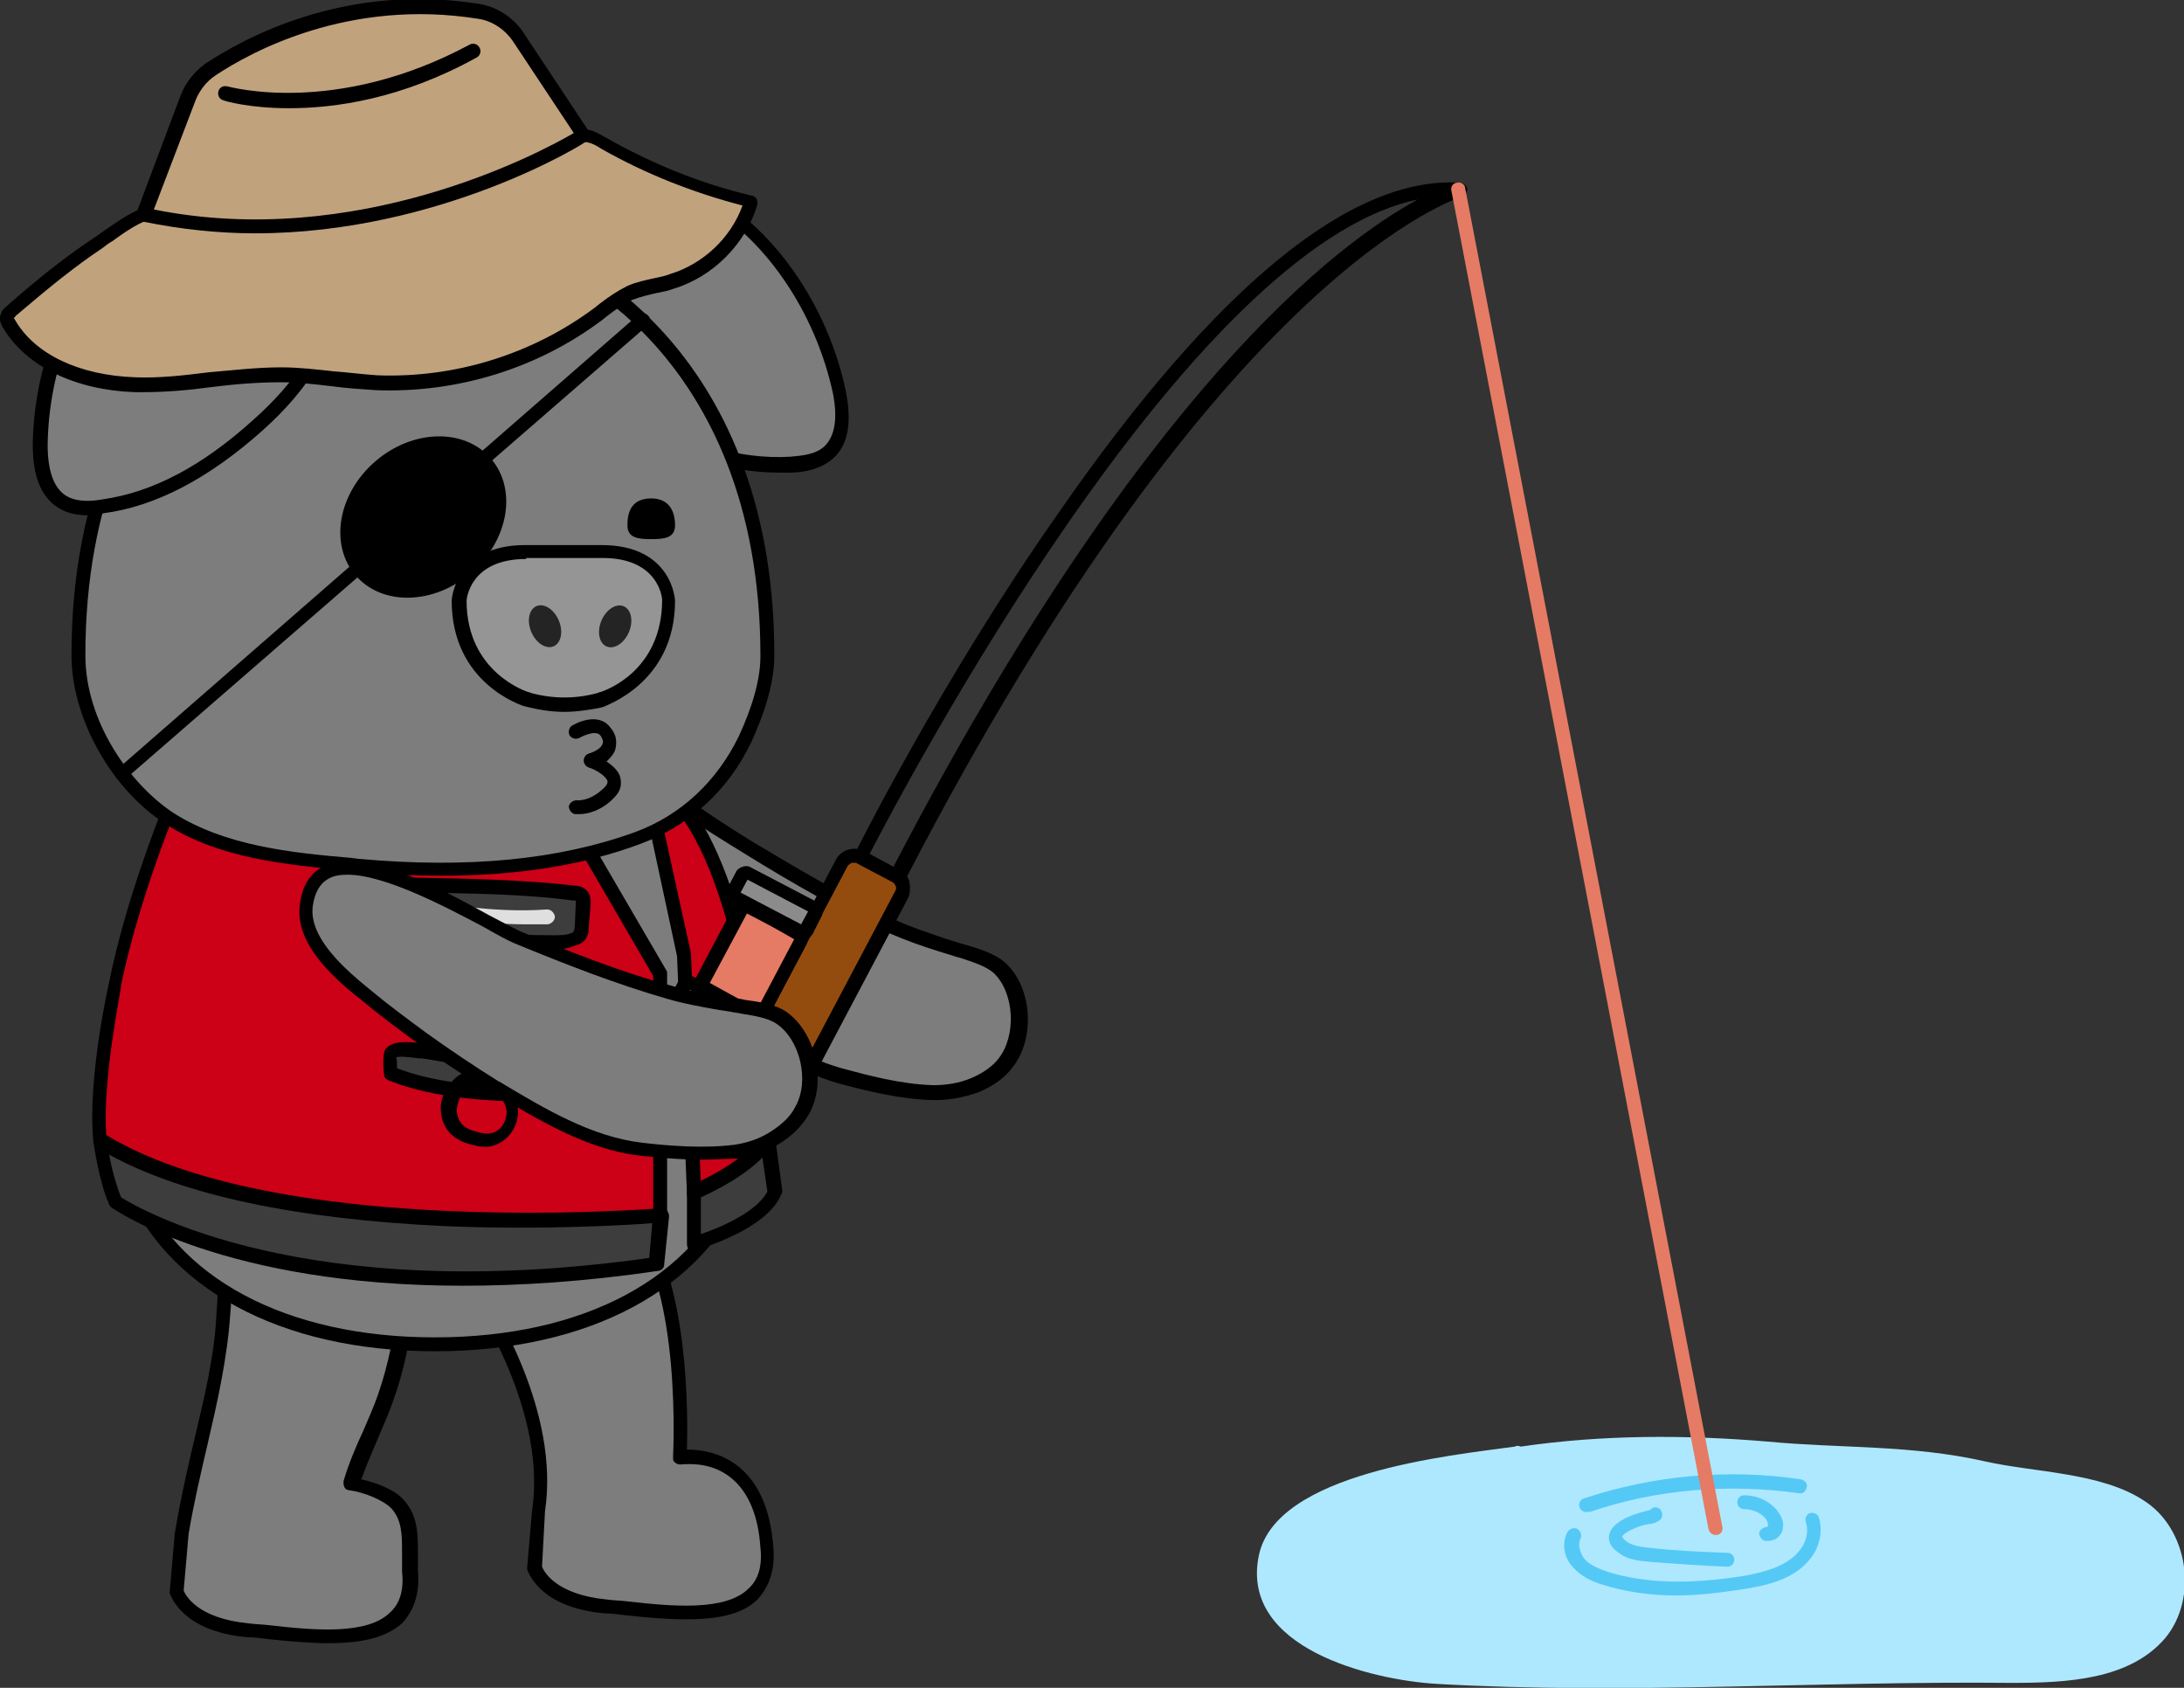 <?xml version="1.0" encoding="utf-8"?>
<!-- Generator: Adobe Illustrator 26.5.0, SVG Export Plug-In . SVG Version: 6.00 Build 0)  -->
<svg version="1.1" id="레이어_1" xmlns="http://www.w3.org/2000/svg" xmlns:xlink="http://www.w3.org/1999/xlink" x="0px"
	 y="0px" viewBox="0 0 220 170" style="enable-background:new 0 0 220 170;" xml:space="preserve">
<rect x="0" y="0" width="220" height="170" fill="#333333" stroke="none"/>
<path style="fill:#FFFFFF;stroke:#000000;stroke-width:2;stroke-linecap:round;stroke-linejoin:round;stroke-miterlimit:10;" d="
	M124.4,188.5"/>
<path style="fill:#363636;stroke:#000000;stroke-width:2;stroke-linecap:round;stroke-linejoin:round;stroke-miterlimit:10;" d="
	M201.5-17.2"/>
<path style="fill:#363636;stroke:#000000;stroke-width:1.2;stroke-linecap:round;stroke-linejoin:round;stroke-miterlimit:10;" d="
	M131.4,6.5"/>
<path style="fill:#FFFFFF;stroke:#000000;stroke-width:1.2;stroke-linecap:round;stroke-linejoin:round;stroke-miterlimit:10;" d="
	M494.4,153.4"/>
<g>
	<path style="fill:#AEE8FF;" d="M152.6,145.7c-6.5,0.9-24.1,2.6-25.8,11c-1.9,9.3,11.3,12.5,17.9,12.9c19.2,1.1,38.6-0.3,57.9-0.1
		c5.6,0,11.9-0.3,15.5-4.5c3.4-4.1,2.3-11.1-2.2-13.9c-4.3-2.8-11-2.8-15.9-3.9c-7.5-1.7-14.5-1.3-21.9-2
		c-8.3-0.7-16.7-0.7-24.9,0.5C152.9,145.6,152.8,145.6,152.6,145.7z"/>
	<path style="fill:#55C9F6;" d="M174,157.8C174,157.8,174,157.8,174,157.8c-2.6-0.1-5.3-0.3-7.9-0.5c-1-0.1-2.1-0.2-2.9-0.8
		c-1.1-0.7-1.2-1.4-1.1-1.9c0.3-1.7,3.7-2.4,3.7-2.4c0.3-0.1,0.5-0.1,0.5-0.2c0.3-0.3,0.8-0.2,1,0.1c0.2,0.3,0.2,0.8-0.1,1
		c-0.4,0.3-0.8,0.4-1.1,0.4c-1.2,0.2-2.6,0.9-2.7,1.3c0,0,0.1,0.2,0.5,0.5c0.6,0.4,1.4,0.5,2.3,0.6c2.6,0.3,5.2,0.4,7.8,0.5
		c0.4,0,0.7,0.3,0.7,0.7C174.7,157.5,174.4,157.8,174,157.8z"/>
	<path style="fill:#55C9F6;" d="M178.1,155.2c-0.1,0-0.2,0-0.3,0c-0.4-0.1-0.6-0.5-0.6-0.8c0.1-0.4,0.5-0.6,0.8-0.6
		c0,0,0.1-0.1,0.1-0.2c0-0.2-0.1-0.5-0.3-0.7c-0.5-0.6-1.4-0.9-2.1-0.9c-0.4,0-0.7-0.3-0.7-0.7c0-0.4,0.3-0.7,0.7-0.7
		c1.2,0,2.4,0.5,3.2,1.4c0.5,0.6,0.8,1.2,0.7,1.8c0,0.5-0.3,0.9-0.7,1.2C178.7,155.1,178.4,155.2,178.1,155.2z"/>
	<path style="fill:#55C9F6;" d="M159.8,152.3c-0.3,0-0.6-0.2-0.7-0.5c-0.1-0.4,0.1-0.8,0.5-0.9c7-2.3,14.5-3,21.8-1.9
		c0.4,0.1,0.7,0.4,0.6,0.8c-0.1,0.4-0.4,0.7-0.8,0.6c-7.1-1-14.4-0.4-21.1,1.9C159.9,152.2,159.9,152.3,159.8,152.3z"/>
	<path style="fill:#55C9F6;" d="M168.9,160.7c-2.8,0-5.3-0.4-7.5-1.1c-1-0.3-2.1-0.8-2.9-1.7c-1-1-1.2-2.5-0.6-3.6
		c0.2-0.3,0.6-0.5,1-0.3c0.3,0.2,0.5,0.6,0.3,1c-0.3,0.6,0,1.5,0.4,2c0.6,0.7,1.5,1,2.3,1.3c3.8,1.2,8.4,1.3,13.9,0.4
		c2.1-0.4,4.4-1,5.6-2.7c0.6-0.8,0.8-1.9,0.5-2.7c-0.1-0.4,0.1-0.8,0.4-0.9c0.4-0.1,0.8,0.1,0.9,0.4c0.4,1.2,0.2,2.8-0.7,4
		c-1.5,2.1-4.1,2.8-6.5,3.2C173.4,160.4,171.1,160.7,168.9,160.7z"/>
</g>
<g>
	<path style="fill:#7D7D7D;" d="M47.4,129.2c0,0,8.5,11.9,6.9,22.9l-0.5,5.8c0,0,0.9,3.4,7.2,3.9s17,2.7,16.3-5.9
		c-0.7-8.7-6.2-9.3-8.7-9.1c0,0,1-16.9-4.5-23.7C58.6,116.2,47.4,129.2,47.4,129.2z"/>
	<path d="M69.1,163.1c-2,0-4.1-0.2-6-0.4c-0.8-0.1-1.5-0.2-2.2-0.2c-6.7-0.6-7.7-4.3-7.8-4.4c0-0.1,0-0.2,0-0.2l0.5-5.8
		c1.6-10.6-6.7-22.3-6.8-22.4c-0.2-0.3-0.2-0.6,0-0.9c0.3-0.3,7.3-8.4,13.2-8.4c0,0,0.1,0,0.1,0c1.8,0,3.3,0.8,4.4,2.2
		c4.9,6.2,4.8,19.9,4.7,23.4c1.4,0,3.5,0.3,5.3,1.8c2,1.7,3.1,4.3,3.4,8c0.2,2.3-0.4,4-1.6,5.3C74.7,162.7,72,163.1,69.1,163.1z
		 M54.6,157.8c0.2,0.5,1.4,2.8,6.5,3.3c0.7,0.1,1.4,0.1,2.2,0.2c4.4,0.5,9.8,1,12.1-1.3c1-0.9,1.4-2.3,1.2-4.1
		c-0.2-3.2-1.2-5.6-2.9-7c-1.8-1.5-3.9-1.5-5.1-1.4c-0.2,0-0.4,0-0.6-0.2c-0.2-0.1-0.2-0.3-0.2-0.6c0-0.2,0.9-16.7-4.4-23.2
		c-0.9-1.1-2-1.7-3.3-1.7c0,0-0.1,0-0.1,0c-4.6,0-10.3,5.9-11.8,7.5c1.6,2.4,8.2,12.9,6.7,22.9L54.6,157.8z"/>
</g>
<g>
	<path style="fill:#7D7D7D;" d="M22.5,132.3c-0.4,7.5-3.1,14.8-4.2,22.2l-0.5,5.8c0,0,0.9,3.4,7.2,3.9c6.3,0.5,17,2.7,16.3-5.9
		c-0.2-2.4,0.4-5-1.3-6.8c-1-1.1-3.2-1.8-4.6-2c0.8-2.9,2.4-5.9,3.4-8.7c1.2-3.3,1.8-6.9,2.1-10.4c0.2-1.9,0.2-3.9-0.8-5.4
		c-1.6-2.4-5-2.6-7.9-2.5c-1.7,0-3.4,0-5.1,0.5c-1.6,0.5-3.2,1.5-3.9,3.1c-0.4,1-0.5,2.1-0.6,3.1C22.6,130.2,22.5,131.3,22.5,132.3z
		"/>
	<path d="M33.1,165.5c-2,0-4.1-0.2-6-0.4c-0.8-0.1-1.5-0.2-2.2-0.2c-6.7-0.6-7.7-4.3-7.8-4.4c0-0.1,0-0.2,0-0.2l0.5-5.8
		c0.5-3.1,1.2-6.2,1.9-9.2c1-4.2,2.1-8.6,2.3-12.9l0,0c0.1-1,0.1-2.1,0.2-3.1c0.1-1.1,0.2-2.3,0.7-3.4c0.7-1.6,2.3-2.9,4.3-3.5
		c1.7-0.5,3.5-0.6,5.3-0.6c3.2,0,6.7,0.3,8.5,2.9c1.2,1.7,1.2,3.9,1,5.9c-0.4,4.1-1.1,7.5-2.2,10.5c-0.4,1.2-1,2.5-1.5,3.7
		c-0.6,1.4-1.2,2.8-1.7,4.2c1.4,0.3,3.3,1,4.2,2c1.5,1.6,1.5,3.5,1.5,5.4c0,0.6,0,1.2,0,1.8c0.2,2.3-0.4,4-1.6,5.3
		C38.7,165.1,36,165.5,33.1,165.5z M18.5,160.2c0.2,0.5,1.4,2.8,6.5,3.3c0.7,0.1,1.4,0.1,2.2,0.2c4.4,0.5,9.8,1,12.1-1.3
		c1-0.9,1.4-2.3,1.2-4.1c0-0.6,0-1.3,0-1.9c0-1.8,0-3.3-1.1-4.5c-0.8-0.8-2.7-1.6-4.2-1.8c-0.2,0-0.4-0.1-0.5-0.3
		c-0.1-0.2-0.1-0.4-0.1-0.6c0.5-1.7,1.2-3.4,2-5.1c0.5-1.2,1.1-2.5,1.5-3.7c1-2.9,1.7-6.2,2.1-10.2c0.2-1.8,0.2-3.6-0.7-4.9
		c-1.4-2-4.3-2.3-7.3-2.2c-1.6,0-3.3,0-4.9,0.5c-1.6,0.5-2.9,1.5-3.4,2.7c-0.4,0.9-0.5,1.9-0.5,2.9c-0.1,1-0.1,2.1-0.2,3.1
		c-0.3,4.5-1.3,8.9-2.3,13.2c-0.7,3-1.4,6-1.9,9L18.5,160.2z"/>
</g>
<g>
	<path style="fill:#7D7D7D;" d="M64.6,77.3c0.8,1.5,2.5,2.6,3.9,3.7c2.2,1.6,4.5,3.1,6.9,4.5c4.7,2.8,9.4,5.6,14.3,7.9
		c2,0.9,4,1.5,6.1,2.2c1.4,0.5,3.5,0.9,4.6,2c2.4,2.3,2.7,6.9,0.6,9.5c-0.8,1.1-2,1.8-3.1,2.3c-1.3,0.5-2.7,0.8-4.1,0.7
		c-3.1-0.1-6.3-0.8-9.3-1.7c-4.3-1.2-7.8-3.8-11.2-6.5c-3-2.4-6.6-4.9-8.7-8.2"/>
	<path d="M94.2,110.8c-0.1,0-0.2,0-0.3,0c-3.4-0.1-6.9-1-9.5-1.7c-4.5-1.3-8.1-4-11.5-6.7c-0.5-0.4-1-0.8-1.5-1.2
		c-2.6-2-5.5-4.4-7.4-7.2c-0.2-0.3-0.1-0.8,0.2-1c0.3-0.2,0.8-0.1,1,0.2c1.7,2.6,4.4,4.7,7.1,6.8c0.5,0.4,1,0.8,1.5,1.2
		c3.4,2.7,6.7,5.2,11,6.4c2.6,0.7,5.9,1.6,9.2,1.7c1.3,0,2.6-0.2,3.8-0.7c1.2-0.5,2.2-1.2,2.8-2c1.8-2.3,1.6-6.6-0.5-8.6
		c-0.8-0.7-2.1-1.1-3.3-1.5c-0.4-0.1-0.7-0.2-1-0.3l-1.3-0.4c-1.6-0.5-3.3-1.1-4.9-1.8c-5-2.3-9.7-5-14.4-7.9
		c-2.1-1.3-4.6-2.8-6.9-4.5l-0.4-0.3c-1.3-1-2.8-2.1-3.7-3.6c-0.2-0.3-0.1-0.8,0.3-1c0.3-0.2,0.8-0.1,1,0.3c0.7,1.2,2.1,2.2,3.3,3.1
		l0.4,0.3c2.3,1.7,4.7,3.2,6.8,4.5c4.7,2.8,9.4,5.6,14.3,7.8c1.5,0.7,3.1,1.2,4.8,1.8l1.3,0.4c0.3,0.1,0.6,0.2,1,0.3
		c1.4,0.4,2.9,0.9,3.9,1.8c2.7,2.5,3,7.6,0.7,10.5c-0.8,1.1-2,1.9-3.4,2.5C96.9,110.6,95.5,110.8,94.2,110.8z"/>
</g>
<g>
	<path style="fill:#7D7D7D;" d="M68.8,84.4c-1.1-2-4.8-7.1-4.8-7.1H22.5c0,0-0.4,0.8-3.7,7.1c-4.9,9.3-9.6,24.2-5.7,34.5
		c4.6,11.9,18,16.6,30.7,16.6s26.2-4.7,30.7-16.6C78.5,108.7,73.7,93.7,68.8,84.4z"/>
	<path d="M43.8,136.1c-15.6,0-27.3-6.4-31.4-17c-4-10.3,0.6-25.3,5.8-35c3.2-6.1,3.6-7,3.7-7.1c0.1-0.3,0.4-0.4,0.7-0.4H64
		c0.2,0,0.4,0.1,0.6,0.3c0.2,0.2,3.8,5.2,4.9,7.2l0,0c5.1,9.7,9.7,24.7,5.8,35C71.1,129.8,59.4,136.1,43.8,136.1z M22.9,78
		c-0.3,0.7-1.2,2.5-3.5,6.7c-5,9.4-9.5,24-5.7,33.9c3.9,10.1,15.1,16.1,30.1,16.1s26.2-6,30.1-16.1c3.8-9.9-0.7-24.4-5.7-33.9
		c-0.9-1.7-3.8-5.6-4.6-6.7H22.9z"/>
</g>
<g>
	<g>
		<path style="fill:#CC0016;" d="M17.8,79.6c0,0-4.3,9.9-6.2,19.4c0,0-2.1,9.5-1.6,15.7c0,0,19.6,12.9,56.5,7.6V98.1l-8.1-13.9
			L17.8,79.6z"/>
		<path d="M49.3,124.4c-10.7,0-19.1-1.5-25-3.1c-9.5-2.6-14.4-5.7-14.6-5.9c-0.2-0.1-0.3-0.3-0.3-0.5c-0.6-6.2,1.5-15.6,1.6-16
			c1.9-9.5,6.2-19.5,6.2-19.6c0.1-0.3,0.4-0.5,0.7-0.4l40.6,4.6c0.2,0,0.4,0.2,0.5,0.3l8.1,13.9c0.1,0.1,0.1,0.2,0.1,0.4v24.3
			c0,0.4-0.3,0.7-0.6,0.7C60.3,124,54.5,124.4,49.3,124.4z M10.7,114.4c1.2,0.7,5.9,3.4,14,5.5c8.5,2.3,22.5,4.4,41.1,1.9V98.3
			L58,84.9l-39.8-4.5c-0.9,2.1-4.3,10.6-6,18.8C12.3,99.3,10.3,108.4,10.7,114.4z"/>
	</g>
	<g>
		<path style="fill:#3D3D3D;" d="M40.6,92.1c0,0.2,0,0.5,0.1,0.7c0.1,0.2,0.4,0.4,0.6,0.5c2.4,1.1,5,1.3,7.6,1.5
			c2.2,0.1,4.4,0.2,6.6,0.2c0.7,0,1.4,0,2.1-0.2c0.3-0.1,0.6-0.3,0.7-0.5c0.1-0.2,0.1-0.5,0.2-0.7c0.1-0.8,0.1-1.6,0.2-2.4
			c0-0.3,0-0.6-0.1-0.8C58.4,90.1,58,90,57.7,90c-5.2-0.7-10.5-0.7-15.8-0.8c-0.3,0-0.7,0-1,0.2C40.3,89.7,40.6,91.4,40.6,92.1z"/>
		<path d="M55.8,95.6c-0.1,0-0.1,0-0.2,0c-2.2,0-4.4-0.1-6.6-0.2c-2.6-0.1-5.4-0.4-7.9-1.6c-0.4-0.2-0.7-0.4-0.9-0.8
			c-0.2-0.4-0.2-0.8-0.2-1c0,0,0,0,0,0c0-0.1,0-0.3,0-0.5c-0.1-1-0.2-2.4,0.7-2.9c0.5-0.3,0.9-0.2,1.3-0.2
			c5.2,0.1,10.6,0.2,15.9,0.8c0.3,0,0.9,0.1,1.3,0.6c0.3,0.4,0.3,0.9,0.3,1.2l-0.2,2.4c0,0.3,0,0.6-0.2,1c-0.2,0.4-0.6,0.7-1.1,0.8
			C57.2,95.6,56.4,95.6,55.8,95.6z M41.4,92.1c0,0.1,0,0.3,0,0.3c0,0,0.1,0.1,0.3,0.2c2.3,1.1,4.9,1.3,7.4,1.4
			c2.2,0.1,4.4,0.2,6.6,0.2c0.7,0,1.3,0,1.8-0.2c0.3-0.1,0.3-0.2,0.3-0.2c0-0.1,0.1-0.3,0.1-0.4L58,91c0-0.1,0-0.3,0-0.3
			c0,0-0.1,0-0.3,0c-5.2-0.7-10.5-0.7-15.7-0.8c-0.2,0-0.5,0-0.6,0.1c-0.1,0.2,0,1.2,0,1.5C41.3,91.7,41.3,91.9,41.4,92.1L41.4,92.1
			z"/>
	</g>
	<g>
		<path style="fill:#3D3D3D;" d="M10,114.8c0,0,0.6,4.2,1.6,6.2c0,0,16.6,11.8,54.5,6.2l0.5-4.9C66.5,122.4,27.7,125.8,10,114.8z"/>
		<path d="M46.6,129.5c-23.9,0-34.8-7.5-35.4-7.9c-0.1-0.1-0.2-0.2-0.2-0.3c-1-2.1-1.6-6.3-1.6-6.4c0-0.3,0.1-0.6,0.3-0.7
			c0.2-0.2,0.5-0.2,0.8,0c17.3,10.7,55.7,7.5,56.1,7.5c0.2,0,0.4,0.1,0.6,0.2c0.1,0.2,0.2,0.4,0.2,0.6l-0.5,4.9
			c0,0.3-0.3,0.6-0.6,0.6C58.9,129.1,52.3,129.5,46.6,129.5z M12.2,120.6c1.8,1.1,18.4,11,53.2,6.1l0.3-3.5
			c-2.6,0.2-11,0.7-20.8,0.3c-15-0.7-26.4-3.1-33.9-7.2C11.2,117.5,11.7,119.4,12.2,120.6z"/>
	</g>
	<path style="fill:#DFDFDF;" d="M53.1,93.1c-4.8,0-8.8-0.8-9-0.8c-0.4-0.1-0.6-0.5-0.6-0.8c0.1-0.4,0.5-0.6,0.8-0.6
		c0.1,0,5.2,1.1,10.8,0.7c0.4,0,0.7,0.3,0.8,0.7c0,0.4-0.3,0.7-0.7,0.8C54.5,93.1,53.8,93.1,53.1,93.1z"/>
	<g>
		<path style="fill:#3D3D3D;" d="M39.4,108.1c4.6,1.9,9.8,2,14.7,2.2c2.3,0.1,4.7,0.1,6.8-0.9c0.1-0.7,0.2-1.6-0.5-2
			c-0.2-0.1-0.4-0.1-0.6-0.2c-3.8-0.6-7.8-0.1-11.7-0.6c-1.8-0.2-3.6-0.6-5.4-0.8c-0.8-0.1-2.8-0.5-3.3,0.2
			C39.3,106.2,39.3,108.1,39.4,108.1z"/>
		<path d="M55.7,111c-0.6,0-1.1,0-1.6,0c-4.8-0.1-10.2-0.3-15-2.2c-0.2-0.1-0.4-0.3-0.4-0.5c0,0-0.3-2.2,0.2-2.7
			c0.7-0.8,2.2-0.7,3.7-0.5l0.3,0c0.9,0.1,1.7,0.3,2.6,0.4c0.9,0.2,1.9,0.3,2.8,0.4c1.8,0.2,3.6,0.2,5.4,0.2c2.1,0,4.2,0,6.3,0.3
			c0.3,0,0.6,0.1,0.9,0.3c0.8,0.4,1,1.3,0.8,2.7c0,0.2-0.2,0.4-0.4,0.5C59.5,110.9,57.5,111,55.7,111z M40,107.6
			c4.5,1.7,9.4,1.8,14.1,2c2,0.1,4.2,0.1,6.1-0.7c0-0.5,0-0.8-0.2-0.8c-0.1,0-0.2-0.1-0.4-0.1c-2-0.3-4.1-0.3-6.1-0.3
			c-1.8,0-3.7,0-5.6-0.2c-1-0.1-2-0.3-2.9-0.5c-0.8-0.1-1.7-0.3-2.5-0.4l-0.3,0c-1.4-0.2-2-0.2-2.3-0.1C40,106.7,40,107.3,40,107.6z
			 M40.1,106.3L40.1,106.3L40.1,106.3z"/>
	</g>
	<path d="M48.9,115.5c-0.3,0-0.6,0-0.9-0.1c-1.1-0.2-2-0.6-2.6-1.2c-0.7-0.7-1-1.6-1-2.6c0-0.9,0.4-1.8,1-2.5
		c0.8-1.1,2.1-1.5,3.4-1.2c1.6,0.4,3,1.8,3.3,3.4c0.4,1.8-0.8,3.7-2.5,4.1C49.5,115.5,49.2,115.5,48.9,115.5z M48.1,109.3
		c-0.5,0-1,0.2-1.4,0.7h0c-0.4,0.5-0.6,1.1-0.7,1.7c0,0.6,0.2,1.2,0.6,1.6c0.4,0.4,1,0.6,1.8,0.8c0.5,0.1,0.8,0.1,1.2,0
		c0.9-0.2,1.6-1.4,1.4-2.4c-0.2-1-1.2-2-2.3-2.3C48.5,109.3,48.3,109.3,48.1,109.3z M46.1,109.5L46.1,109.5L46.1,109.5z"/>
	<g>
		<path style="fill:#CC0016;" d="M65.6,81.2l3.2,14.9l1,24c0,0,4.9-1.5,7.4-5.2c0,0-1.1-24.7-8.8-33.9L65.6,81.2z"/>
		<path d="M69.9,120.9c-0.1,0-0.3,0-0.4-0.1c-0.2-0.1-0.3-0.3-0.3-0.6l-1-23.9l-3.2-14.9c0-0.2,0-0.4,0.1-0.6
			c0.1-0.2,0.3-0.3,0.5-0.3l2.8-0.3c0.2,0,0.5,0.1,0.6,0.3c7.8,9.3,9,33.3,9,34.4c0,0.2,0,0.3-0.1,0.4c-2.6,3.9-7.6,5.5-7.8,5.5
			C70,120.8,70,120.9,69.9,120.9z M66.5,81.9L69.6,96c0,0,0,0.1,0,0.1l1,23c1.4-0.6,4.3-2,6-4.4c-0.1-2.5-1.5-24.3-8.4-33L66.5,81.9
			z"/>
	</g>
	<g>
		<path style="fill:#3D3D3D;" d="M69.9,120.1v5.2c0,0,6.7-1.8,8.1-5.2l-0.7-5.2C77.3,114.9,75.9,117.5,69.9,120.1z"/>
		<path d="M69.9,126c-0.2,0-0.3-0.1-0.4-0.1c-0.2-0.1-0.3-0.3-0.3-0.6v-5.2c0-0.3,0.2-0.5,0.4-0.7c5.6-2.5,7-4.9,7.1-4.9
			c0.2-0.3,0.5-0.4,0.8-0.4c0.3,0.1,0.5,0.3,0.6,0.6l0.7,5.2c0,0.1,0,0.3-0.1,0.4c-1.5,3.6-8.3,5.5-8.6,5.6C70,126,70,126,69.9,126z
			 M70.6,120.6v3.7c2.1-0.7,5.7-2.3,6.7-4.3l-0.5-3.4C75.8,117.6,73.9,119.1,70.6,120.6z"/>
	</g>
</g>
<path style="fill:#FFFFFF;stroke:#000000;stroke-width:1.2;stroke-linecap:round;stroke-linejoin:round;stroke-miterlimit:10;" d="
	M45.4,161"/>
<g>
	<g>
		<path style="fill:#7D7D7D;" d="M84.5,39.5c0.4,2.1,0.6,4.5-1,6c-1,1-2.5,1.3-4,1.3c-5.9,0.3-11.8-1.9-16.9-4.9
			c-4.2-2.4-8.3-5.8-9.4-10.5c-0.3-1-0.3-2.2,0.1-3.2c0.4-0.9,1.1-1.5,1.8-2.2c5.2-4.7,11.2-9.5,17.8-5C78.8,25.2,83,32.5,84.5,39.5
			z"/>
		<path d="M78.4,47.6c-5,0-10.3-1.7-16.1-5c-5.6-3.3-8.8-6.8-9.8-10.9c-0.4-1.4-0.3-2.6,0.1-3.6c0.4-1,1.3-1.8,2-2.4
			c4.5-4,11.3-10.1,18.7-5.1c5.7,3.9,10.3,11.1,11.9,18.8l0,0c0.6,3,0.3,5.3-1.2,6.7c-1.3,1.2-3.1,1.5-4.4,1.5
			C79.2,47.6,78.8,47.6,78.4,47.6z M67.5,20c-4.1,0-8,3.1-11.9,6.6c-0.6,0.6-1.3,1.2-1.6,1.9c-0.3,0.7-0.3,1.6,0,2.7
			c0.9,3.7,3.9,7,9.1,10c6,3.5,11.4,5.1,16.5,4.8c1.1-0.1,2.6-0.2,3.5-1.1c1-1,1.3-2.8,0.8-5.3c-1.6-7.4-5.9-14.2-11.3-18
			C70.8,20.5,69.1,20,67.5,20z"/>
	</g>
	<g>
		<path style="fill:#7D7D7D;" d="M55.2,25.8c0,0-0.4-0.1-1.2-0.4c-7.5-2.3-15.5-2.3-23,0c-0.8,0.2-1.2,0.4-1.2,0.4S7.9,33.8,7.9,66
			c0,6.5,4.2,13.3,9.2,16.5c5.6,3.6,12.6,4.1,18.9,4.7c9.3,0.9,19.3,0.5,28.3-2.8c4.7-1.7,8.5-5.2,10.8-9.9c1.2-2.5,2.3-5.6,2.3-8.4
			C77.3,33.8,55.2,25.8,55.2,25.8z"/>
		<path d="M44.5,88.2c-2.7,0-5.6-0.1-8.6-0.4l-0.8-0.1c-6.1-0.6-13-1.2-18.4-4.7C11.2,79.5,7.2,72.3,7.2,66c0-16.8,6.1-27,11.2-32.6
			c5.6-6.1,11.1-8.1,11.3-8.2c0,0,0.4-0.2,1.2-0.4c7.7-2.4,15.8-2.4,23.4,0c0.8,0.2,1.2,0.4,1.2,0.4C56,25.3,78,33.9,78,66
			c0,3.2-1.3,6.5-2.3,8.7c-2.3,4.9-6.3,8.5-11.2,10.3C58.6,87.2,52,88.2,44.5,88.2z M42.6,24.4c-3.8,0-7.6,0.6-11.3,1.7
			c-0.7,0.2-1.1,0.4-1.1,0.4C30,26.5,8.6,34.7,8.6,66c0,6.7,4.5,13,8.9,15.9c5.2,3.3,11.9,4,17.8,4.5l0.8,0.1
			c11,1,20.2,0.1,27.9-2.7c4.6-1.7,8.2-5.1,10.4-9.6c1.4-3,2.2-5.8,2.2-8.1c0-31.3-21.4-39.4-21.6-39.5c0,0,0,0,0,0
			c0,0-0.4-0.1-1.1-0.4C50.2,24.9,46.4,24.4,42.6,24.4z"/>
	</g>
	<ellipse transform="matrix(0.757 -0.654 0.654 0.757 -23.684 40.496)" cx="42.6" cy="52.1" rx="9" ry="7.4"/>
	<g>
		<g>
			<path style="fill:#959595;" d="M53,70.4c0,0,0.1,0,0.4,0.1c2.3,0.6,4.7,0.6,7,0c0.2-0.1,0.4-0.1,0.4-0.1s6.7-2,6.7-9.9
				c0,0-0.2-4.9-6.7-4.9h-3.9H53c-6.5,0-6.7,4.9-6.7,4.9C46.2,68.5,53,70.4,53,70.4z"/>
			<path d="M56.8,71.7c-1.2,0-2.5-0.2-3.7-0.5c-0.3-0.1-0.4-0.1-0.4-0.1c-0.2-0.1-7.2-2.3-7.2-10.6c0-0.1,0.3-5.6,7.4-5.6h7.7
				c7.1,0,7.4,5.5,7.4,5.6c0,8.4-7.2,10.6-7.2,10.7l0,0c0,0-0.1,0-0.4,0.1C59.3,71.5,58.1,71.7,56.8,71.7z M53,56.3
				c-5.7,0-6,4.1-6,4.2c0,7.3,6.2,9.2,6.2,9.2c0,0,0,0,0,0c0,0,0.1,0,0.3,0.1c2.2,0.6,4.5,0.6,6.7,0c0.2-0.1,0.3-0.1,0.3-0.1
				c0.3-0.1,6.2-2,6.2-9.3c0-0.1-0.3-4.2-6-4.2H53z"/>
		</g>
		
			<ellipse transform="matrix(0.92 -0.392 0.392 0.92 -20.34 26.541)" style="fill:#242424;" cx="54.9" cy="63.1" rx="1.5" ry="2.2"/>
		
			<ellipse transform="matrix(0.392 -0.92 0.92 0.392 -20.388 95.393)" style="fill:#242424;" cx="62" cy="63.1" rx="2.2" ry="1.5"/>
	</g>
	<path d="M12.3,78.6c-0.2,0-0.4-0.1-0.5-0.2c-0.3-0.3-0.2-0.7,0.1-1l52.4-45.7c0.3-0.3,0.7-0.2,1,0.1c0.3,0.3,0.2,0.7-0.1,1
		L12.7,78.4C12.6,78.6,12.4,78.6,12.3,78.6z"/>
	<g>
		<path style="fill:#7D7D7D;" d="M4,44.8c0,2.1,0.3,4.6,2.1,5.7c1.2,0.8,2.7,0.7,4.2,0.5c5.9-0.9,11.2-4.2,15.6-8.2
			c3.6-3.2,7-7.3,7.2-12.1c0-1.1-0.1-2.2-0.7-3.1c-0.5-0.8-1.4-1.3-2.2-1.8c-6-3.5-12.9-7.1-18.4-1.4C6.8,29.7,4.1,37.7,4,44.8z"/>
		<path d="M8.8,51.9c-1,0-2.1-0.2-3-0.8c-1.7-1.1-2.5-3.2-2.5-6.3C3.4,37,6.5,29,11.3,24c6.2-6.4,14.1-1.8,19.3,1.3
			c0.8,0.5,1.8,1.1,2.4,2c0.6,0.9,0.9,2,0.8,3.5c-0.2,4.2-2.6,8.3-7.4,12.6c-5.4,4.8-10.7,7.6-16,8.3C10,51.9,9.4,51.9,8.8,51.9z
			 M18.6,22.2c-2.2,0-4.3,0.8-6.2,2.8c-4.6,4.7-7.5,12.3-7.6,19.8l0,0c0,2.6,0.6,4.3,1.8,5.1c1.1,0.7,2.6,0.6,3.7,0.4
			c5-0.7,10-3.3,15.2-8c4.5-4,6.8-7.8,7-11.6c0-1.2-0.1-2-0.6-2.6c-0.5-0.7-1.3-1.2-2-1.6C25.9,24.2,22.1,22.2,18.6,22.2z M4,44.8
			L4,44.8L4,44.8z"/>
	</g>
	<path d="M68,52.9c0,1.3-1.1,1.4-2.4,1.4c-1.3,0-2.4-0.1-2.4-1.4s0.4-2.7,2.4-2.7C67.4,50.2,68,51.5,68,52.9z"/>
	<path d="M58.4,82c-0.3,0-0.5,0-0.5,0c-0.4-0.1-0.6-0.5-0.6-0.8c0.1-0.4,0.5-0.6,0.8-0.6c0,0,1.3,0.2,2.8-1.3
		c0.3-0.3,0.3-0.5,0.3-0.6c-0.1-0.5-1.2-1.2-1.9-1.4c-0.3-0.1-0.5-0.4-0.5-0.7c0-0.3,0.2-0.6,0.5-0.7c0.7-0.2,1.3-0.6,1.4-1
		c0.1-0.2,0-0.5-0.2-0.8c-0.5-0.7-2.1,0.2-2.1,0.2c-0.3,0.2-0.8,0.1-1-0.2c-0.2-0.3-0.1-0.8,0.2-1c1-0.6,2.9-1.2,3.9,0.2
		c0.7,0.8,0.6,1.6,0.5,2.1c-0.1,0.5-0.5,0.9-0.9,1.3c0.6,0.4,1.3,1,1.4,1.7c0.1,0.5,0.1,1.2-0.6,1.9C60.6,81.7,59.1,82,58.4,82z"/>
</g>
<g>
	<g>
		<g>
			<path style="fill:#944C0E;" d="M77.3,113.4l-4-2.1c-0.6-0.3-0.8-1-0.5-1.6l12.2-23.1c0.3-0.6,1-0.8,1.6-0.5l4,2.1
				c0.6,0.3,0.8,1,0.5,1.6L78.8,113C78.5,113.5,77.8,113.7,77.3,113.4z"/>
			<path d="M77.7,114.2c-0.3,0-0.7-0.1-1-0.2l-3.6-1.9c-0.5-0.3-0.9-0.7-1-1.2s-0.1-1.1,0.1-1.6l12-22.7c0.5-1,1.8-1.4,2.8-0.9
				l3.6,1.9c0.5,0.3,0.9,0.7,1,1.2s0.1,1.1-0.1,1.6l-12,22.7c-0.3,0.5-0.7,0.9-1.2,1C78.1,114.2,77.9,114.2,77.7,114.2z M86,86.9
				c-0.1,0-0.1,0-0.2,0c-0.2,0.1-0.3,0.2-0.4,0.3l-12,22.7c-0.1,0.2-0.1,0.3,0,0.5c0.1,0.2,0.2,0.3,0.3,0.4l3.6,1.9h0
				c0.2,0.1,0.3,0.1,0.5,0c0.2-0.1,0.3-0.2,0.4-0.3l12-22.7c0.1-0.2,0.1-0.3,0-0.5c-0.1-0.2-0.2-0.3-0.3-0.4l-3.6-1.9
				C86.3,86.9,86.2,86.9,86,86.9z"/>
		</g>
		<g>
			<path style="fill:#E57B64;" d="M76,102.2l-4.9-2.6c-0.3-0.2-0.4-0.6-0.3-0.9l3.8-7.3c0.2-0.3,0.6-0.5,0.9-0.3l4.9,2.6
				c0.3,0.2,0.4,0.6,0.3,0.9l-3.8,7.3C76.7,102.3,76.3,102.4,76,102.2z"/>
			<path d="M76.2,103c-0.2,0-0.5-0.1-0.7-0.2l-4.7-2.5c-0.7-0.4-1-1.3-0.6-2l3.7-7c0.4-0.7,1.3-1,2-0.6l4.7,2.5c0.7,0.4,1,1.3,0.6,2
				l-3.7,7C77.3,102.7,76.8,103,76.2,103z M75.3,91.9L71.5,99l4.7,2.6c0,0,0.1,0,0.1,0l3.7-7L75.3,91.9z"/>
		</g>
		<g>
			<path style="fill:#8B8B8B;" d="M80.7,93.9L74,90.4c-0.2-0.1-0.3-0.4-0.2-0.6l1-1.9c0.1-0.2,0.4-0.3,0.5-0.2l6.6,3.5
				c0.2,0.1,0.3,0.4,0.2,0.6l-1,1.9C81.1,94,80.9,94,80.7,93.9z"/>
			<path d="M80.8,94.7c-0.2,0-0.4,0-0.6-0.1l-6.5-3.4c-0.3-0.1-0.5-0.4-0.6-0.7c-0.1-0.3-0.1-0.6,0.1-0.9l0.9-1.7
				c0.1-0.3,0.4-0.5,0.7-0.6c0.3-0.1,0.6-0.1,0.9,0.1l6.5,3.4c0.3,0.1,0.5,0.4,0.6,0.7c0.1,0.3,0.1,0.6-0.1,0.9L81.9,94
				C81.7,94.4,81.2,94.7,80.8,94.7z M80.9,93.3L80.9,93.3L80.9,93.3L80.9,93.3z M74.6,89.9l6.1,3.2l0.7-1.3l-6.1-3.2L74.6,89.9z
				 M81.6,91.9C81.6,91.9,81.6,91.9,81.6,91.9L81.6,91.9z M75.1,88.5L75.1,88.5L75.1,88.5z M75.4,88.4L75.4,88.4
				C75.4,88.4,75.4,88.4,75.4,88.4z"/>
		</g>
		<g>
			<path style="fill:#8B8B8B;" d="M74.8,105l-6.6-3.5c-0.2-0.1-0.3-0.4-0.2-0.6l1-1.9c0.1-0.2,0.4-0.3,0.5-0.2l6.6,3.5
				c0.2,0.1,0.3,0.4,0.2,0.6l-1,1.9C75.3,105,75,105.1,74.8,105z"/>
			<path d="M75,105.7c-0.2,0-0.4,0-0.6-0.1c0,0,0,0,0,0l-6.5-3.4c-0.6-0.3-0.8-1-0.5-1.6l0.9-1.7c0.3-0.6,1-0.8,1.6-0.5l6.5,3.4
				c0.6,0.3,0.8,1,0.5,1.6l-0.9,1.7C75.8,105.5,75.4,105.7,75,105.7z M68.8,101l6.1,3.2l0.7-1.3l-6.1-3.2L68.8,101z"/>
		</g>
		<g>
			<path style="fill:#363636;" d="M86.7,86.3c0,0,34.3-68.9,60.2-67.2c0,0-23.9,6.2-56.6,69.1L86.7,86.3z"/>
			<path d="M90.3,89c-0.1,0-0.2,0-0.3-0.1l-3.6-1.9c-0.3-0.2-0.5-0.6-0.3-1c0.1-0.2,8.7-17.5,20.5-34.3c15.8-22.8,29.5-34,40.5-33.3
				c0.3,0,0.6,0.3,0.7,0.6c0,0.3-0.2,0.7-0.5,0.8c-0.2,0.1-24.1,7-56.1,68.8c-0.1,0.2-0.2,0.3-0.4,0.4C90.5,88.9,90.4,89,90.3,89z
				 M87.6,86l2.4,1.3c25-48,44.7-62.8,52.8-67.2C119.6,24.9,91,79.5,87.6,86z"/>
		</g>
	</g>
	<path style="fill:#E57B64;" d="M172.8,154.6c-0.3,0-0.6-0.2-0.7-0.6L146.2,19.2c-0.1-0.4,0.2-0.8,0.6-0.8c0.4-0.1,0.8,0.2,0.8,0.6
		l25.9,134.8c0.1,0.4-0.2,0.8-0.6,0.8C172.9,154.6,172.9,154.6,172.8,154.6z"/>
</g>
<g>
	<g>
		<path style="fill:#C0A27D;" d="M1.1,31.4c-0.1,0.1-0.3,0.3-0.3,0.4c-0.1,0.3,0,0.6,0.2,0.8c2.5,4.2,7.8,6,12.7,6.1
			c4.9,0.1,9.8-1,14.7-0.9c3.2,0,6.4,0.6,9.6,0.7c7.9,0.3,16-2.2,22.3-6.9c1-0.8,2-1.6,3.2-2.1c1.3-0.6,2.8-0.8,4.2-1.2
			c3.8-1.1,6.9-4.3,8-8c-5.2-1.2-10.2-3.2-14.8-5.9c-0.7-0.4-1.4-0.8-2.1-0.8c-0.6,0-1.1,0.2-1.6,0.4c-6.5,2.5-13.2,4.3-20,5.7
			c-5.7,1.1-12.6,3-18.3,2.1c-1.6-0.3-2.8-0.7-4.3-0.2c-1.6,0.5-3.3,1.9-4.7,2.9C6.8,26.6,3.9,28.9,1.1,31.4z"/>
		<path d="M14.4,39.5c-0.3,0-0.5,0-0.8,0c-6-0.2-11-2.6-13.3-6.5c-0.1-0.2-0.5-0.8-0.2-1.4c0.1-0.4,0.4-0.6,0.5-0.7c0,0,0,0,0,0
			c3.4-3,6.1-5.1,8.8-6.9c0.3-0.2,0.6-0.4,1-0.7c1.2-0.8,2.5-1.8,3.9-2.3c1.4-0.5,2.5-0.2,3.7,0c0.3,0.1,0.6,0.1,0.9,0.2
			c4.6,0.7,10.2-0.4,15-1.5c1-0.2,2.1-0.4,3-0.6c7.3-1.4,13.8-3.3,19.9-5.6c0.6-0.2,1.2-0.5,1.9-0.5c0,0,0,0,0,0
			c0.9,0,1.7,0.5,2.4,0.9c4.6,2.6,9.5,4.6,14.6,5.8c0.2,0,0.4,0.2,0.5,0.3c0.1,0.2,0.1,0.4,0.1,0.6c-1.2,4-4.5,7.3-8.5,8.5
			c-0.5,0.2-1.1,0.3-1.6,0.4c-0.9,0.2-1.7,0.4-2.5,0.7c-0.9,0.4-1.7,1-2.5,1.6l-0.5,0.4c-6.5,4.9-14.6,7.4-22.8,7.1
			c-1.5-0.1-3-0.2-4.5-0.4c-1.7-0.2-3.4-0.4-5.1-0.4c-2.3,0-4.8,0.2-7.1,0.5C19,39.3,16.7,39.5,14.4,39.5z M1.4,32
			c0,0,0,0.1,0.1,0.2c2,3.5,6.5,5.6,12.1,5.8c2.5,0.1,5-0.2,7.4-0.5c2.4-0.2,4.8-0.5,7.3-0.5c1.8,0,3.5,0.2,5.3,0.4
			c1.4,0.1,2.9,0.3,4.4,0.4c7.8,0.3,15.6-2.1,21.9-6.8l0.5-0.4c0.9-0.7,1.8-1.3,2.8-1.8c0.9-0.4,1.9-0.6,2.8-0.8
			c0.5-0.1,1-0.2,1.5-0.4c3.3-1,6.1-3.6,7.3-6.9c-5-1.3-9.8-3.2-14.2-5.7c-0.6-0.4-1.2-0.7-1.8-0.7c-0.5,0-0.9,0.2-1.3,0.4
			c-6.2,2.4-12.8,4.3-20.1,5.7c-1,0.2-2,0.4-3,0.6c-5,1.1-10.6,2.3-15.6,1.5c-0.3-0.1-0.7-0.1-1-0.2c-1.1-0.2-2-0.4-3-0.1
			c-1.1,0.4-2.4,1.3-3.5,2.1c-0.4,0.2-0.7,0.5-1,0.7c-2.7,1.8-5.3,3.9-8.7,6.8C1.5,31.9,1.5,32,1.4,32C1.4,32,1.4,32,1.4,32z"/>
	</g>
	<g>
		<path style="fill:#C0A27D;" d="M14.5,21.6L19,10c0.4-1.2,1.2-2.2,2.3-2.9C25,4.5,35-1,48.3,1.2c1.6,0.3,3.1,1.3,4,2.6l6.5,9.8
			C58.8,13.7,38.1,26.8,14.5,21.6z"/>
		<path d="M25.7,23.5c-3.7,0-7.5-0.4-11.4-1.2c-0.2,0-0.4-0.2-0.5-0.4c-0.1-0.2-0.1-0.4,0-0.6l4.4-11.7c0.5-1.3,1.4-2.4,2.5-3.2
			c3.8-2.5,14-8.2,27.6-6c1.8,0.3,3.5,1.4,4.5,3l6.5,9.8c0.1,0.2,0.1,0.4,0.1,0.5c0,0.2-0.2,0.4-0.3,0.5
			C59,14.4,44.3,23.5,25.7,23.5z M15.5,21.1c20.4,4.1,38.7-5.6,42.3-7.7l-6.1-9.2c-0.8-1.2-2.1-2.1-3.5-2.3
			c-13-2.1-22.9,3.3-26.5,5.7c-0.9,0.6-1.6,1.5-2,2.5L15.5,21.1z"/>
	</g>
	<g>
		<path style="fill:#C0A27D;" d="M22.7,9.5c0,0,10.9,3.3,25-4.3"/>
		<path d="M29.1,10.9c-3.9,0-6.4-0.7-6.6-0.8c-0.4-0.1-0.6-0.5-0.5-0.9c0.1-0.4,0.5-0.6,0.9-0.5c0.1,0,10.8,3.1,24.4-4.2
			c0.3-0.2,0.8-0.1,1,0.3c0.2,0.3,0.1,0.8-0.3,1C40.4,10,33.7,10.9,29.1,10.9z"/>
	</g>
</g>
<g>
	<path style="fill:#7D7D7D;" d="M42.5,104.4c2.4,1.7,4.9,3.4,7.4,4.9c4.5,2.7,9.4,5.7,14.7,6.3c3.1,0.4,6.4,0.6,9.5,0.2
		c1.4-0.2,2.7-0.6,3.9-1.4c1.1-0.7,2.1-1.5,2.7-2.7c1.7-2.9,0.6-7.5-2.1-9.3c-1.3-0.9-3.4-1-4.9-1.2c-2.2-0.4-4.3-0.7-6.4-1.3
		c-5.3-1.5-10.3-3.5-15.4-5.6c-3.8-1.5-20.1-12.8-21.2-3.2c-0.4,3.7,3.6,7,6.1,9C38.7,101.6,40.6,103,42.5,104.4z"/>
	<path d="M70.7,116.8c-2.2,0-4.4-0.2-6.2-0.4c-5.4-0.6-10.4-3.7-14.8-6.3l-0.2-0.1c-2.5-1.5-5-3.1-7.4-4.9c-1.9-1.4-3.8-2.8-5.6-4.3
		c-2.4-1.9-6.8-5.5-6.3-9.6c0.2-1.9,1-3.2,2.3-3.9c4-2.1,11.7,2.1,16.8,4.9c1.3,0.7,2.5,1.3,3.1,1.6c5.1,2.1,10.1,4.1,15.3,5.5
		c1.6,0.5,3.3,0.7,5,1l1.3,0.2c0.3,0.1,0.7,0.1,1,0.2c1.4,0.2,3,0.4,4.2,1.2c3,2.1,4.1,7.1,2.3,10.3c-0.7,1.2-1.7,2.2-3,3
		c-1.3,0.8-2.7,1.3-4.2,1.5C73.1,116.7,71.9,116.8,70.7,116.8z M35,88.1c-0.7,0-1.4,0.1-1.9,0.4c-0.9,0.5-1.4,1.4-1.6,2.8
		c-0.4,3.3,3.6,6.6,5.8,8.4c1.8,1.5,3.7,2.9,5.6,4.3l0,0c2.5,1.8,4.9,3.4,7.3,4.9l0.2,0.1c4.5,2.7,9.2,5.5,14.3,6.1
		c2.6,0.3,6.1,0.6,9.3,0.2c1.3-0.2,2.5-0.6,3.6-1.3c1.1-0.7,2-1.5,2.5-2.5c1.5-2.6,0.5-6.8-1.9-8.4c-0.9-0.6-2.3-0.8-3.5-1
		c-0.4-0.1-0.7-0.1-1.1-0.2l-1.3-0.2c-1.7-0.3-3.4-0.6-5.1-1.1C62,99.1,56.9,97.1,51.8,95c-0.7-0.3-1.8-0.9-3.2-1.7
		C45,91.4,38.8,88.1,35,88.1z"/>
</g>
</svg>
